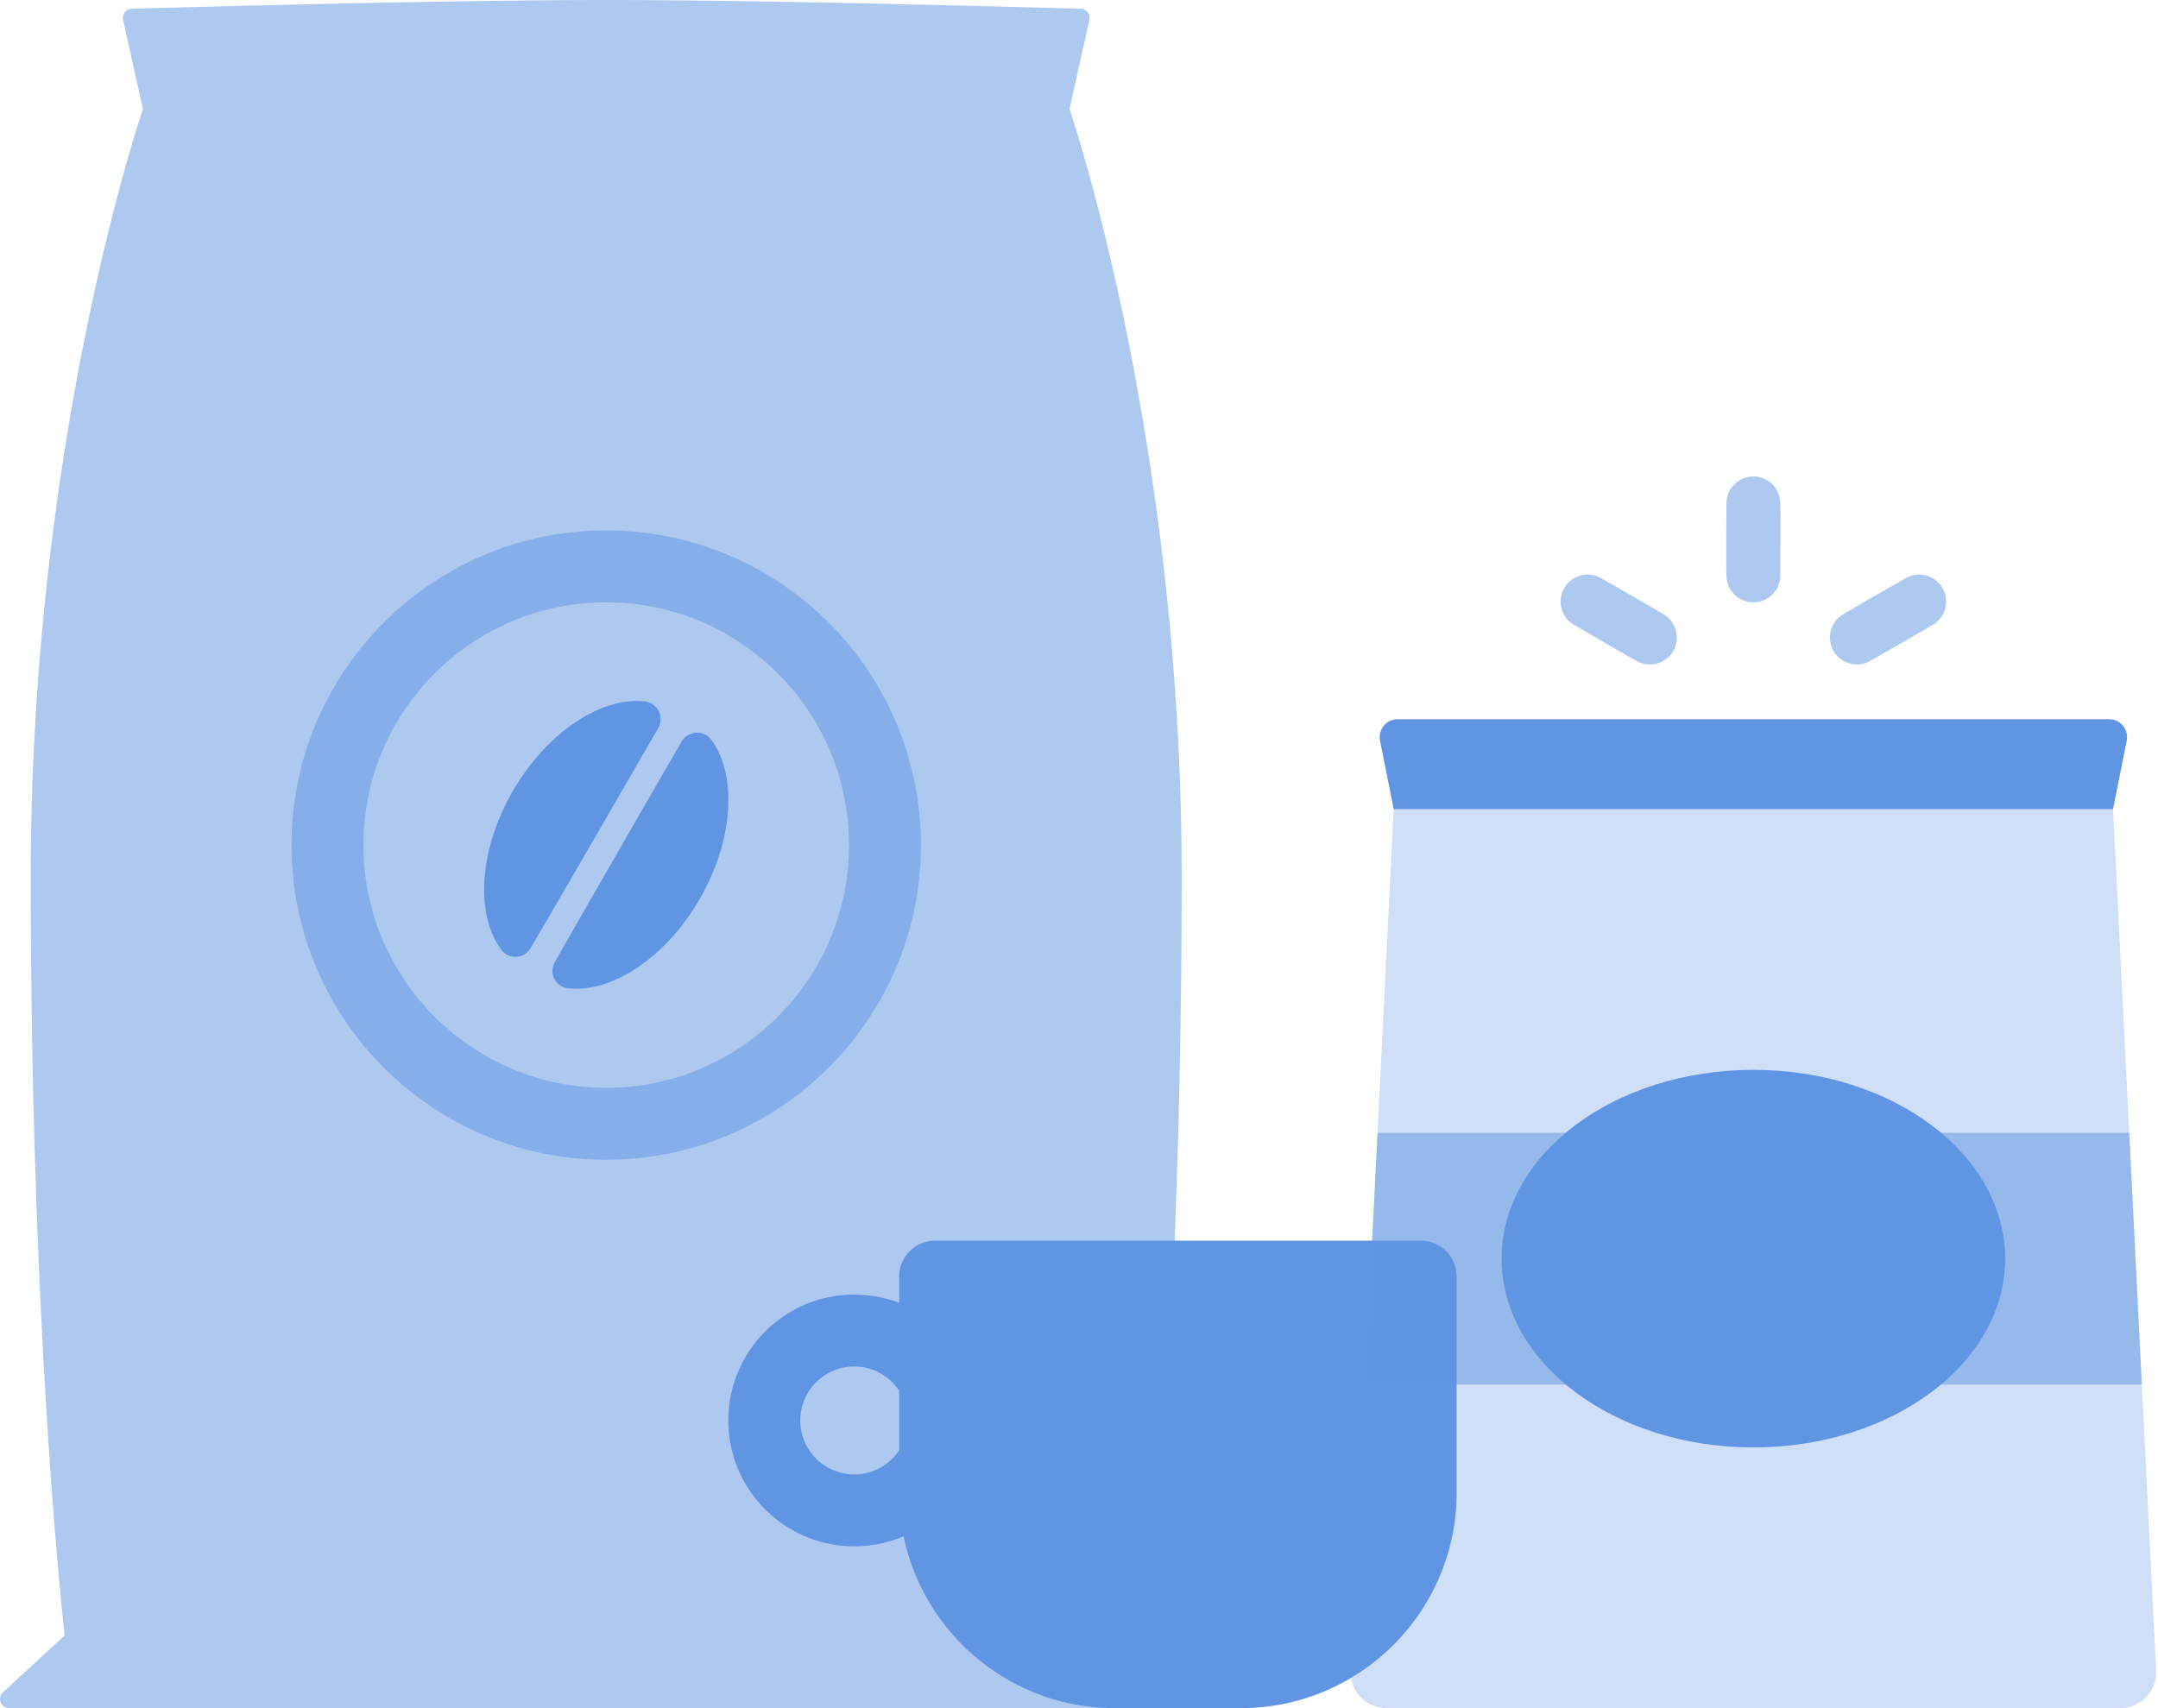 <svg viewBox="0 0 240 190" xmlns="http://www.w3.org/2000/svg" fill-rule="evenodd" clip-rule="evenodd" stroke-linejoin="round" stroke-miterlimit="1.414"><path fill="none" d="M0 0h240v190H0z"/><clipPath id="a"><path d="M0 0h240v190H0z"/></clipPath><g clip-path="url(#a)" fill="#5f95e3"><path d="M67.42 0c17.84.002 46.565.797 52.787.975a.996.996 0 0 1 .761.391c.183.238.251.547.186.841l-2.209 9.921s12.475 36.373 12.475 85.399c0 51.875-3.768 84.388-3.768 84.388l6.862 6.328c.305.281.408.723.259 1.112a1 1 0 0 1-.933.645H1a.999.999 0 0 1-.932-.645 1.017 1.017 0 0 1 .258-1.112l6.863-6.328S3.42 149.402 3.42 97.527c0-49.026 12.475-85.399 12.475-85.399l-2.208-9.921a1.016 1.016 0 0 1 .185-.841.999.999 0 0 1 .761-.391C20.855.797 49.58.002 67.42 0z" fill-opacity=".5"/><path d="M75.789 82.504a2 2 0 0 1 3.305-.236c2.89 3.909 2.535 11.121-1.281 17.732-3.817 6.611-9.886 10.524-14.707 9.915a1.938 1.938 0 0 1-1.404-2.889c2.985-5.292 11.049-19.26 14.087-24.522zm-2.598-1.5a1.997 1.997 0 0 0-1.448-2.98c-4.83-.548-10.898 3.365-14.715 9.976-3.817 6.611-4.171 13.823-1.234 17.694a1.94 1.94 0 0 0 3.205-.229c3.09-5.231 11.154-19.199 14.192-24.461z"/><path d="M67.646 59.001a35.84 35.84 0 0 1 5.101.403 34.757 34.757 0 0 1 9.071 2.69 35.102 35.102 0 0 1 9.439 6.287 35.232 35.232 0 0 1 7.136 9.315 34.795 34.795 0 0 1 3.359 9.468c.75 3.782.869 7.688.358 11.51a34.796 34.796 0 0 1-3.052 10.303 35.178 35.178 0 0 1-18.02 17.271 34.727 34.727 0 0 1-6.781 2.083 35.11 35.11 0 0 1-6.611.668 34.87 34.87 0 0 1-13.45-2.587 35.15 35.15 0 0 1-18.229-17.053 34.824 34.824 0 0 1-3.176-10.249 35.304 35.304 0 0 1 .176-11.302 34.84 34.84 0 0 1 3.094-9.358 35.19 35.19 0 0 1 16.575-16.179 34.798 34.798 0 0 1 9.024-2.798 35.92 35.92 0 0 1 5.986-.472zm-.401 8c-1.32.012-2.637.111-3.942.311a26.788 26.788 0 0 0-7.132 2.138 27.194 27.194 0 0 0-12.725 12.125 26.821 26.821 0 0 0-2.51 7.145 27.276 27.276 0 0 0-.229 9.23 26.793 26.793 0 0 0 2.373 7.744 27.184 27.184 0 0 0 5.718 7.847 27.138 27.138 0 0 0 8.426 5.466 26.815 26.815 0 0 0 10.372 1.992 26.8 26.8 0 0 0 10.324-2.119 27.112 27.112 0 0 0 8.356-5.565 27.146 27.146 0 0 0 5.625-7.917 26.829 26.829 0 0 0 2.28-7.784 27.247 27.247 0 0 0-.379-9.387A26.823 26.823 0 0 0 91.086 81a27.198 27.198 0 0 0-12.865-11.751 26.795 26.795 0 0 0-6.851-1.962 27.64 27.64 0 0 0-4.125-.286z" fill-opacity=".5" fill-rule="nonzero"/><path d="M158 138c2.208 0 4 1.792 4 4v24c0 13.246-10.754 24-24 24h-14c-11.575 0-21.247-8.212-23.503-19.122l-.207.087A14.007 14.007 0 0 1 95 172c-1.81 0-3.614-.35-5.29-1.035a14.092 14.092 0 0 1-7.329-6.898 13.924 13.924 0 0 1-1.245-4.11 14.102 14.102 0 0 1 .115-4.606c.248-1.293.681-2.55 1.282-3.722a14.072 14.072 0 0 1 6.553-6.32 13.92 13.92 0 0 1 5.733-1.308h.362c.653.013 1.304.062 1.95.16.98.15 1.943.406 2.869.76V142c0-2.208 1.792-4 4-4h54zm-58 16.686a6.092 6.092 0 0 0-2.342-2.066 5.908 5.908 0 0 0-2.421-.615c-.106-.004-.211-.005-.316-.004a5.913 5.913 0 0 0-2.449.556 6.045 6.045 0 0 0-1.814 1.307 6.022 6.022 0 0 0-1.19 1.807 5.913 5.913 0 0 0-.428 1.632 5.94 5.94 0 0 0 .787 3.737 6.084 6.084 0 0 0 2.778 2.463c.729.319 1.52.486 2.315.496a5.99 5.99 0 0 0 2.343-.44 6.056 6.056 0 0 0 2.737-2.245v-6.628z"/><g><path d="M235 90h-80l-4.79 95.8a4 4 0 0 0 3.995 4.2h81.59a3.998 3.998 0 0 0 3.995-4.2L235 90z" fill-opacity=".3"/><path d="M151.802 153.96L153.2 126h83.6l1.398 27.96-.198.04h-86l-.198-.04z" fill-opacity=".5"/><path d="M236.522 82.392A2.001 2.001 0 0 0 234.56 80h-79.12a2 2 0 0 0-1.962 2.392L155 90h80l1.522-7.608z"/><ellipse cx="195" cy="140" rx="28" ry="21"/><path d="M176.682 63.912c.212.012.421.04.626.092.236.061.459.152.674.264 2.356 1.313 4.672 2.695 7.007 4.044a2.992 2.992 0 0 1 1.373 1.734c.079.261.121.532.127.804a3.026 3.026 0 0 1-1.102 2.384 3.006 3.006 0 0 1-3.318.318c-2.356-1.313-4.672-2.696-7.008-4.044a2.977 2.977 0 0 1-1.373-1.734 3.004 3.004 0 0 1 1.587-3.574 2.98 2.98 0 0 1 1.226-.289c.09-.001.09-.001.181.001zm36.817-.001a2.978 2.978 0 0 1 1.307.329 3.02 3.02 0 0 1 1.459 1.663 3.002 3.002 0 0 1-1.248 3.559c-2.315 1.383-4.671 2.698-7.006 4.046a3.034 3.034 0 0 1-1.199.387 3.018 3.018 0 0 1-2.128-.605 3.04 3.04 0 0 1-.572-.578 3.023 3.023 0 0 1-.499-2.579 3.014 3.014 0 0 1 1.32-1.775c2.315-1.383 4.67-2.698 7.006-4.046.159-.089.321-.167.493-.228.286-.102.583-.155.886-.172.091-.002.09-.002.181-.001zm-18.353-10.907c.325.021.642.083.946.202a3.02 3.02 0 0 1 1.72 1.748c.113.306.171.624.186.949.044 2.699.002 5.398.002 8.097a3.016 3.016 0 0 1-.862 2.104 2.99 2.99 0 0 1-.694.526 3 3 0 0 1-4.442-2.533C191.958 61.399 192 58.699 192 56c.006-.358.063-.71.188-1.046a3.022 3.022 0 0 1 1.811-1.782c.308-.109.627-.161.952-.172.098 0 .097 0 .195.004z" fill-opacity=".5"/></g></g></svg>